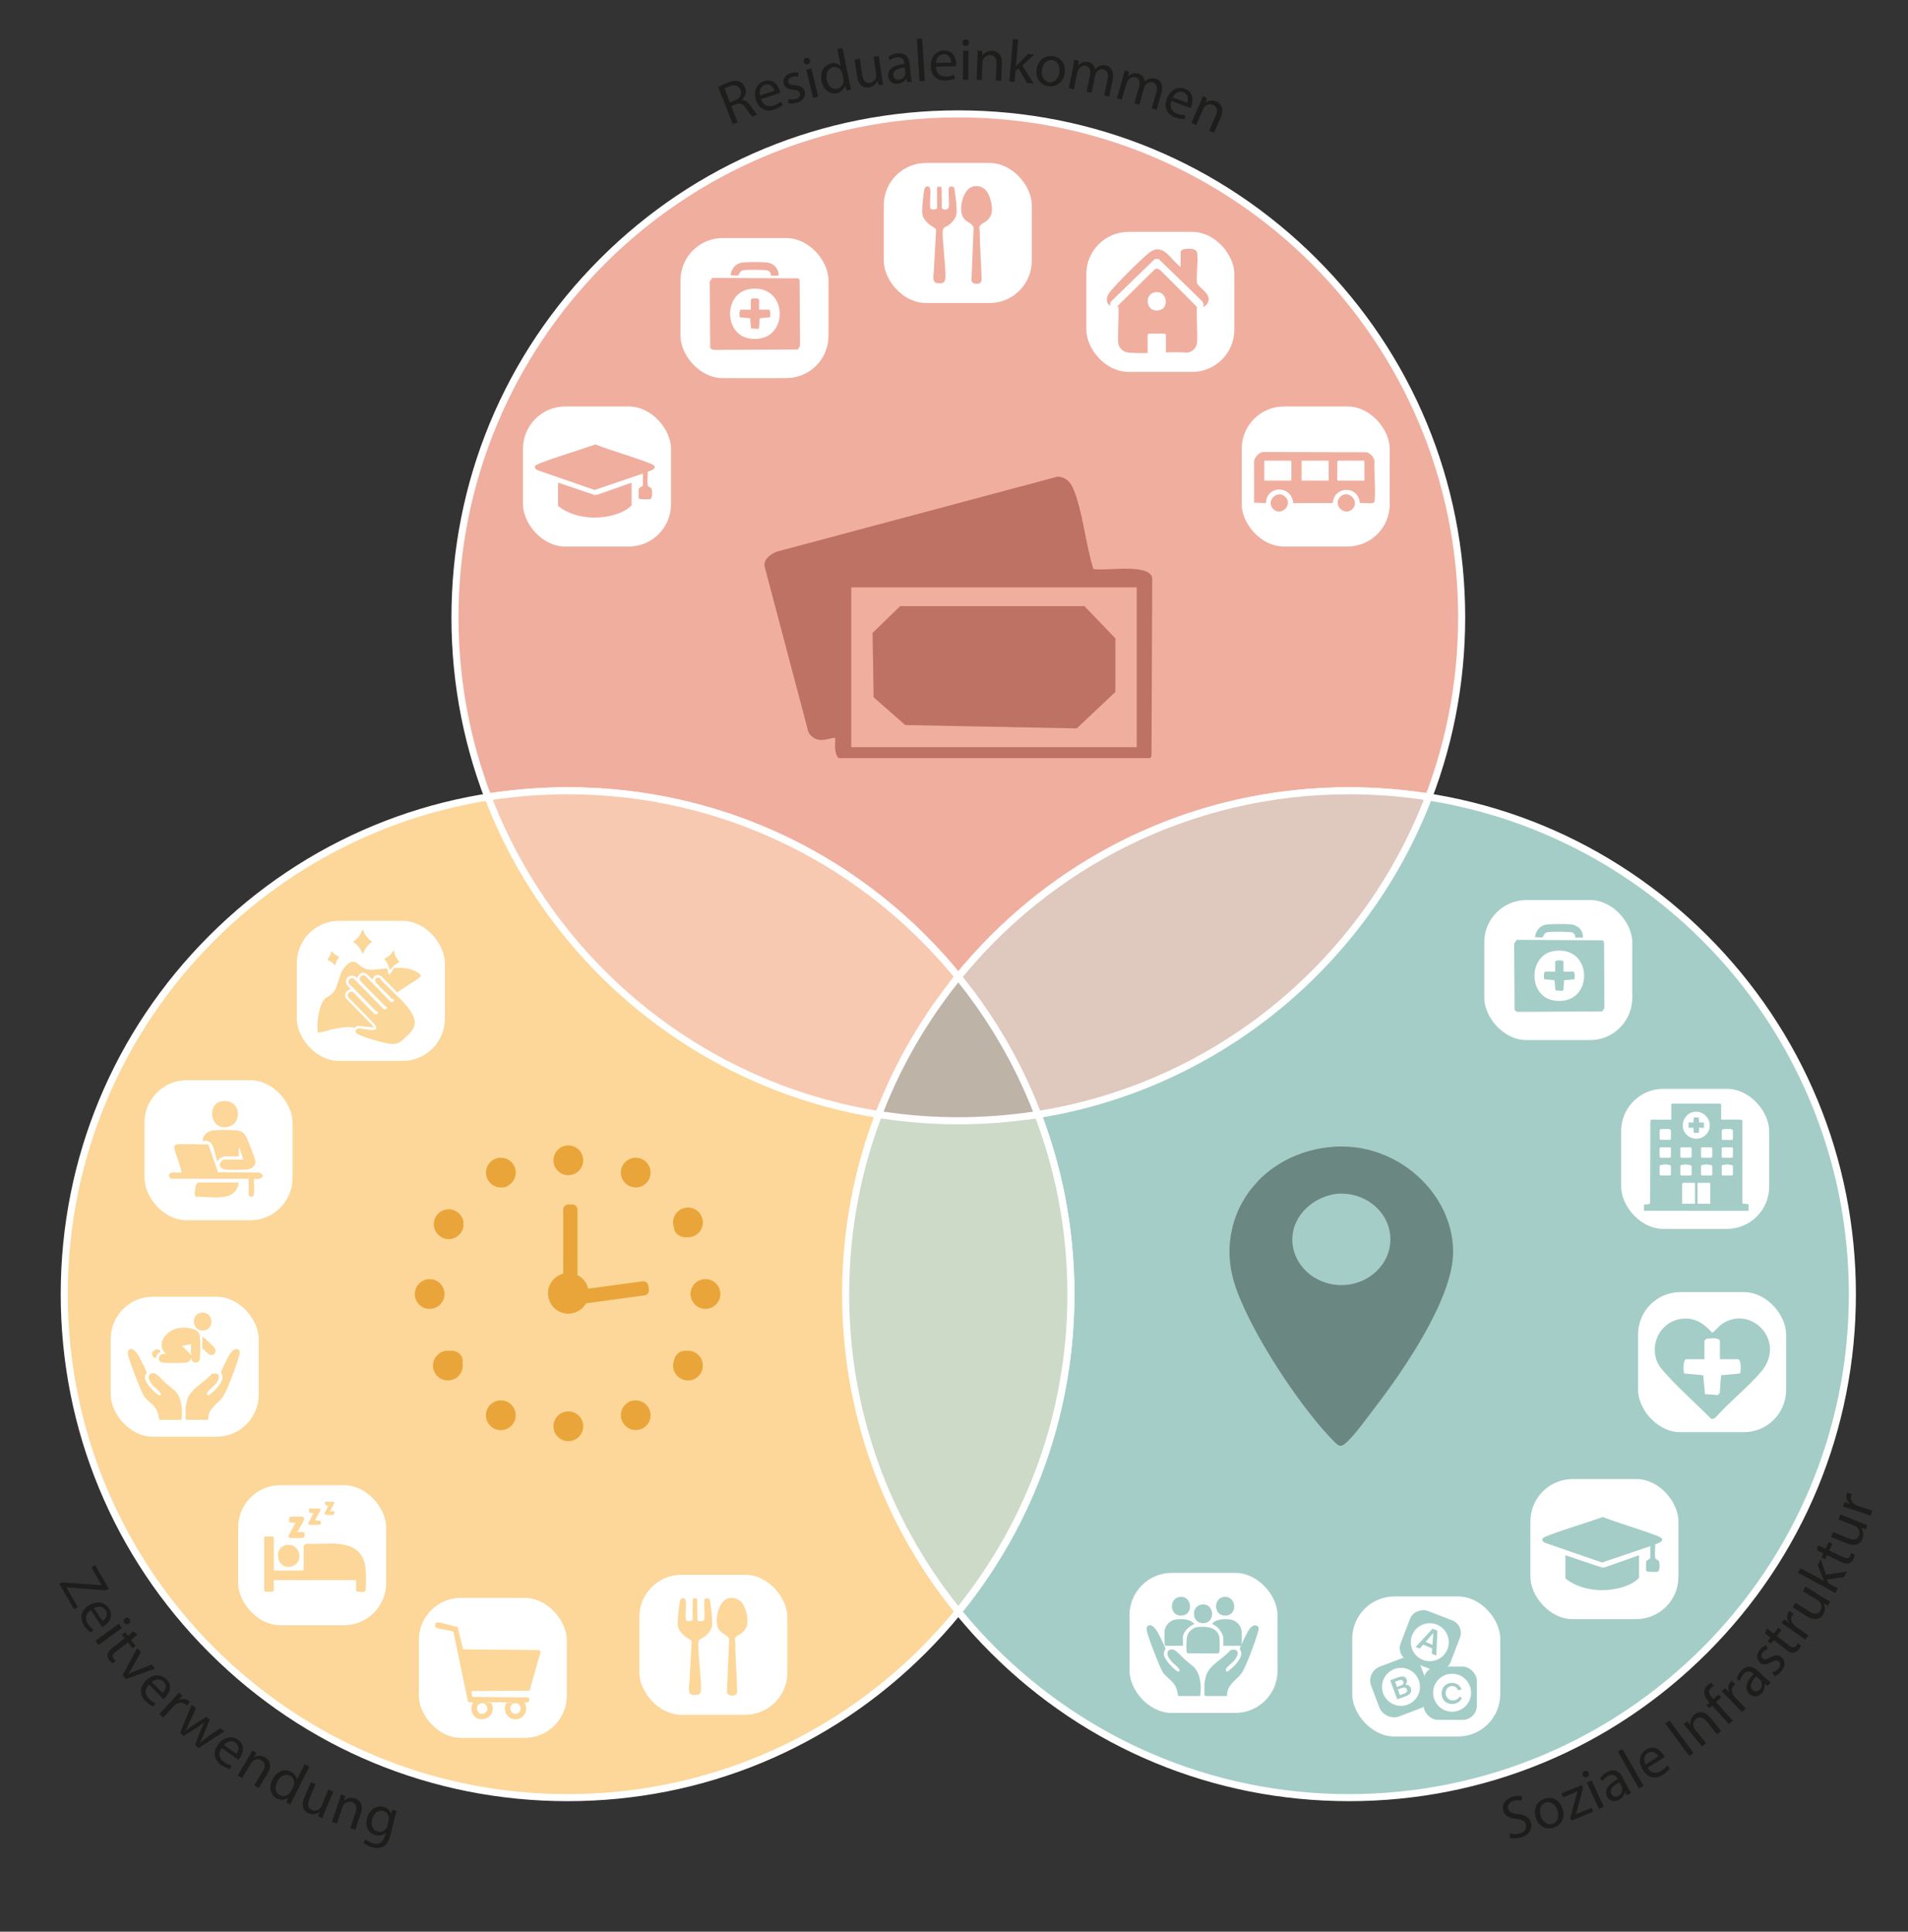 <?xml version="1.0" encoding="UTF-8"?>
<svg xmlns="http://www.w3.org/2000/svg" viewBox="0 0 542.05 548.69">
  <rect x="0" y="0" width="542.05" height="548.69" fill="#333333" stroke="none"/>
  <!-- <g id="vollfarbe">
    <g id="residual" data-name="residual">
      <g>
        <path d="M272.25,318.35c-78.85,0-143-64.15-143-143S193.4,32.35,272.25,32.35s143,64.15,143,143-64.15,143-143,143Z" fill="#f0ae9f"/>
        <path d="M272.25,33.35c78.42,0,142,63.58,142,142s-63.58,142-142,142-142-63.58-142-142S193.82,33.35,272.25,33.35M272.25,31.35c-38.46,0-74.63,14.98-101.82,42.18-27.2,27.2-42.18,63.36-42.18,101.82s14.98,74.63,42.18,101.82c27.2,27.2,63.36,42.18,101.82,42.18s74.63-14.98,101.82-42.18c27.2-27.2,42.18-63.36,42.18-101.82s-14.98-74.63-42.18-101.82c-27.2-27.2-63.36-42.18-101.82-42.18h0Z" fill="#fff"/>
      </g>
    </g>
    <g id="soz-infra" data-name="soz-infra">
      <g>
        <path d="M383.25,510.61c-78.85,0-143-64.15-143-143s64.15-143,143-143,143,64.15,143,143-64.15,143-143,143Z" fill="#a5cdc8"/>
        <path d="M383.25,225.61c78.42,0,142,63.58,142,142s-63.58,142-142,142-142-63.58-142-142,63.58-142,142-142M383.25,223.61c-38.46,0-74.63,14.98-101.82,42.18-27.2,27.2-42.18,63.36-42.18,101.82s14.98,74.63,42.18,101.82c27.2,27.2,63.36,42.18,101.82,42.18s74.63-14.98,101.82-42.18c27.2-27.2,42.18-63.36,42.18-101.82s-14.98-74.63-42.18-101.82c-27.2-27.2-63.36-42.18-101.82-42.18h0Z" fill="#fff"/>
      </g>
    </g>
    <g id="zeit" data-name="zeit">
      <g>
        <path d="M161.25,510.61c-78.85,0-143-64.15-143-143s64.15-143,143-143,143,64.15,143,143-64.15,143-143,143Z" fill="#fcd799"/>
        <path d="M161.25,225.61c78.42,0,142,63.58,142,142s-63.58,142-142,142S19.25,446.03,19.25,367.61s63.58-142,142-142M161.25,223.61c-38.46,0-74.63,14.98-101.82,42.18-27.2,27.2-42.18,63.36-42.18,101.82s14.98,74.63,42.18,101.82c27.2,27.2,63.36,42.18,101.82,42.18s74.63-14.98,101.82-42.18c27.2-27.2,42.18-63.36,42.18-101.82s-14.98-74.63-42.18-101.82c-27.2-27.2-63.36-42.18-101.82-42.18h0Z" fill="#fff"/>
      </g>
    </g>
    <g id="overlay" data-name="overlay">
      <g>
        <path d="M250.86,316.76c-50.32-7.55-93.16-41.73-111.78-89.2l-.46-1.17,1.24-.19c7.05-1.06,14.24-1.59,21.38-1.59,43.71,0,84.46,19.62,111.78,53.82l.5.62-.5.62c-8.85,11.08-15.94,23.34-21.09,36.45l-.29.74-.79-.12Z" fill="#f7c9b1"/>
        <path d="M161.25,225.61c44.93,0,84.98,20.87,111,53.45-8.8,11.02-16,23.37-21.24,36.71-50.79-7.62-92.78-42.13-111-88.58,6.93-1.04,14.02-1.58,21.24-1.58M161.25,223.61c-7.19,0-14.44.54-21.53,1.6l-2.48.37.92,2.34c18.76,47.81,61.89,82.22,112.57,89.82l1.58.24.58-1.48c5.11-13.02,12.15-25.2,20.94-36.2l1-1.25-1-1.25c-27.51-34.44-68.54-54.2-112.56-54.2h0Z" fill="#fff"/>
      </g>
      <g>
        <path d="M271.47,456.79c-20.42-25.57-31.22-56.4-31.22-89.18,0-18.01,3.31-35.58,9.83-52.21l.29-.74.79.12c6.95,1.04,14.05,1.57,21.09,1.57s14.14-.53,21.09-1.57l.79-.12.29.74c6.52,16.63,9.83,34.2,9.83,52.21,0,32.77-10.79,63.61-31.22,89.18l-.78.98-.78-.98Z" fill="#cddac8"/>
        <path d="M293.48,315.77c6.3,16.06,9.76,33.55,9.76,51.84,0,33.49-11.6,64.27-31,88.55-19.4-24.28-31-55.06-31-88.55,0-18.3,3.46-35.78,9.76-51.84,6.93,1.04,14.02,1.58,21.24,1.58s14.31-.54,21.24-1.58M294.76,313.55l-1.58.24c-6.9,1.03-13.95,1.56-20.94,1.56s-14.04-.52-20.94-1.56l-1.58-.24-.58,1.48c-6.57,16.75-9.9,34.43-9.9,52.57,0,16.61,2.81,32.9,8.34,48.4,5.35,14.98,13.12,28.91,23.09,41.4l1.56,1.96,1.56-1.96c9.98-12.49,17.75-26.42,23.09-41.4,5.54-15.51,8.34-31.79,8.34-48.4,0-18.14-3.33-35.83-9.9-52.57l-.58-1.48h0Z" fill="#fff"/>
      </g>
      <g>
        <path d="M292.55,316.13c-5.14-13.11-12.24-25.38-21.09-36.45l-.5-.62.5-.62c27.32-34.2,68.07-53.82,111.78-53.82,7.14,0,14.34.54,21.38,1.59l1.24.19-.46,1.17c-18.63,47.47-61.46,81.65-111.78,89.2l-.79.12-.29-.74Z" fill="#dfc8bd"/>
        <path d="M383.25,225.61c7.22,0,14.31.54,21.24,1.58-18.22,46.45-60.21,80.96-111,88.58-5.23-13.34-12.43-25.69-21.24-36.71,26.02-32.57,66.07-53.45,111-53.45M383.25,223.61c-44.02,0-85.05,19.75-112.56,54.2l-1,1.25,1,1.25c8.78,11,15.83,23.17,20.94,36.2l.58,1.48,1.58-.24c50.68-7.6,93.81-42.02,112.57-89.82l.92-2.34-2.48-.37c-7.1-1.06-14.34-1.6-21.53-1.6h0Z" fill="#fff"/>
      </g>
      <g>
        <path d="M272.25,318.35c-7.14,0-14.34-.54-21.38-1.59l-1.24-.19.46-1.17c5.22-13.3,12.41-25.74,21.39-36.97l.78-.98.78.98c8.97,11.23,16.17,23.67,21.39,36.97l.46,1.17-1.24.19c-7.05,1.06-14.25,1.59-21.38,1.59Z" fill="#beb3a7"/>
        <path d="M272.25,279.05c8.8,11.02,16,23.37,21.24,36.71-6.93,1.04-14.02,1.58-21.24,1.58s-14.31-.54-21.24-1.58c5.23-13.34,12.43-25.69,21.24-36.71M272.25,275.85l-1.56,1.96c-9.03,11.31-16.28,23.84-21.54,37.23l-.92,2.34,2.48.37c7.1,1.06,14.34,1.6,21.53,1.6s14.44-.54,21.53-1.6l2.48-.37-.92-2.34c-5.26-13.4-12.5-25.92-21.54-37.23l-1.56-1.96h0Z" fill="#fff"/>
      </g>
    </g>
  </g> -->
  <g id="vollfarbe-icons">
    <g id="residual" data-name="residual">
      <g>
        <path d="M272.25,318.35c-78.85,0-143-64.15-143-143S193.4,32.35,272.25,32.35s143,64.15,143,143-64.15,143-143,143Z" fill="#f0ae9f"/>
        <path d="M272.25,33.35c78.42,0,142,63.58,142,142s-63.58,142-142,142-142-63.58-142-142S193.82,33.35,272.25,33.35M272.25,31.35c-38.46,0-74.63,14.98-101.82,42.18-27.2,27.2-42.18,63.36-42.18,101.82s14.98,74.63,42.18,101.82c27.2,27.2,63.36,42.18,101.82,42.18s74.63-14.98,101.82-42.18c27.2-27.2,42.18-63.36,42.18-101.82s-14.98-74.63-42.18-101.82c-27.2-27.2-63.36-42.18-101.82-42.18h0Z" fill="#fff"/>
      </g>
      <g>
        <rect x="148.58" y="115.46" width="42.05" height="39.78" rx="12" ry="12" fill="#fff"/>
        <path d="M182.62,134.52l-13.69,4.65-16.31-5.64c-1.41-.97-.39-1.48.68-1.9,5.13-2,10.66-3.56,15.84-5.39,5.1,1.98,10.44,3.4,15.53,5.39,2.53.99,1.07,1.81-.69,2.38.16.85-.25,3.52.15,4.08.23.32.88.36,1.01.81.16.56.28,2.76-.46,2.89-.38.07-2.69.05-2.95-.08-.07-.03-.31-.27-.31-.3v-2.42c0-.4,1.21-.94,1.21-1.06v-3.41Z" fill="#f0ae9f"/>
        <path d="M179.44,137.09v6.44c-1.5,1.61-4.05,2.57-6.21,3.03-4.87,1.04-10.76.35-14.7-2.88v-6.59l10.38,3.5.84-.08,9.69-3.42Z" fill="#f0ae9f"/>
      </g>
      <g>
        <rect x="352.76" y="115.46" width="42.05" height="39.78" rx="12" ry="12" fill="#fff"/>
        <path d="M356.29,130.93c.16-1.1,1.41-2.4,2.53-2.54l29.52.07c1.12.44,2.01,1.41,2.16,2.63-.23,3.52.37,7.56.02,11.01-.04.41-.03.69-.52.79-1.04.2-2.59-.13-3.69,0-.33-5.02-7.27-4.97-7.69,0l-11.22.02c-.44-5.12-7.54-5.19-7.77,0l-3.34-.15v-11.82ZM366.87,136.51v-5.44l-.22-.22h-7.47v5.66h7.69ZM377.46,130.85h-7.69v5.66h7.69v-5.66ZM387.61,130.85h-7.47l-.22.22v5.44h7.69v-5.66Z" fill="#f0ae9f"/>
        <path d="M361.7,144.58c-2.2-2.31,1.17-5.63,3.42-3.49,2.43,2.32-1.29,5.73-3.42,3.49Z" fill="#f0ae9f"/>
        <path d="M384.23,144.58c-2.18,2.18-5.73-1.07-3.51-3.44,2.17-2.31,5.76,1.18,3.51,3.44Z" fill="#f0ae9f"/>
      </g>
      <g>
        <rect x="251.07" y="46.29" width="42.05" height="39.78" rx="12" ry="12" fill="#fff"/>
        <path d="M266.24,53.23l.22-.18c.31-.06.87-.1,1.03.24l.09,5.83c.14.48,1.79.71,1.94-.25.25-1.64-.19-3.79.04-5.49.15-.49,1.19-.48,1.43-.17.13.16.2.71.23.95.26,1.59.74,5.3.48,6.77-.17,1.01-1.02,2.05-1.78,2.69-1.47,1.23-2.18.57-2.11,2.89.12,3.79.67,7.66.79,11.45.06,1.99-.17,2.74-2.44,2.44-1.49-.2-.89-2.63-.85-3.63.17-3.81.44-7.61.63-11.42-.15-.66-1.34-1.11-1.88-1.54-.79-.64-1.85-1.83-2.01-2.86-.23-1.43.25-5.62.55-7.15.22-1.14,1.51-1.08,1.64-.18.26,1.69-.23,3.85.07,5.58.2.41,1.25.29,1.65.2.06-.04.26-.36.26-.39v-5.79Z" fill="#f0ae9f"/>
        <path d="M276.6,52.94c2.82-.48,4.26,1.58,4.86,4.02.57,2.32.67,4.37-1.35,5.94-.67.52-1.83.78-1.9,1.8-.02.31.13.59.13.9.01,4.61.43,9.21.53,13.83.12,1.51-2.69,1.58-2.89.25l.62-15.09c-.65-1.48-2.21-1.41-3.07-2.99-1.26-2.32.07-8.15,3.06-8.66Z" fill="#f0ae9f"/>
      </g>
      <g>
        <rect x="193.32" y="67.62" width="42.05" height="39.78" rx="12" ry="12" fill="#fff"/>
        <path d="M202.39,78.93l24.4.14.38.41.11,18.82-.61.97-23.75.12c-.52.05-.89-.19-1.17-.61l-.11-18.82.74-1.03ZM213.04,82.09c-7.5,1.09-7.5,13,0,14.08,11.31,1.64,11.3-15.72,0-14.08Z" fill="#f0ae9f"/>
        <path d="M221.17,78.3h-2.16c.09-.66-.38-1.31-.98-1.49-.7-.21-5.93-.21-6.8-.08-1.23.19-1.23,1.41-1.61,1.54l-2.05-.08c.13-1.6,1.19-3.12,2.8-3.51,1.37-.33,5.84-.28,7.36-.14,2,.18,3.57,1.7,3.44,3.75Z" fill="#f0ae9f"/>
        <path d="M215.65,87.95h2.86c.43.26.4,1.9.21,2.18l-2.88.27-.21,2.74-.3.3-1.96-.16-.27-2.88-2.88-.27c-.19-.28-.22-1.92.21-2.18h2.86v-2.86l.33-.26c.18-.06.37-.03.55-.04.49-.04,1.18-.1,1.49.31v2.86Z" fill="#f0ae9f"/>
      </g>
      <g>
        <rect x="308.62" y="65.86" width="42.05" height="39.78" rx="12" ry="12" fill="#fff"/>
        <path d="M335.41,75.85v-4.32c0-1.09,4.04-1.26,4.55-.11.72,1.62-.32,7.12.17,9.17.86,1.31,3.17,2.56,3.24,4.26s-1.72,2.99-3.28,2.21c-.31.42.2,8.82-.02,10.37-.2,1.42-1.43,2.68-2.89,2.72-5.34-.4-11.34.49-16.6,0-1.49-.14-2.67-1.21-2.89-2.72-.22-1.55.28-9.95-.02-10.37-2.76.84-4.22-1.68-2.46-3.98s9.09-9.62,11.33-11.33c3.96-3.02,6.04,2.1,8.88,4.09Z" fill="#f0ae9f"/>
        <path d="M328.09,73.55l-12.47,12.11c-.75,1.42.12,2.31,1.56,1.56l10.97-10.79c.63-.25,1.21.03,1.67.49l10.26,10.3c1.49.86,2.42-.36,1.44-1.68l-12.36-11.99h-1.08Z" fill="#fff"/>
        <path d="M328.09,83.01c-3.23.63-2.51,5.98,1.31,5.1,2.98-.69,2.06-5.75-1.31-5.1Z" fill="#fff"/>
        <polygon points="331.23 100.68 331.23 95.13 330.87 94.77 326.38 94.77 326.03 95.13 326.03 100.68 331.23 100.68" fill="#fff"/>
      </g>
      <g>
        <path d="M238.23,215.35h88.51c.14-.17.27-.34.39-.53l.21-50.78c-1.24-4.14-13.15-1.76-16.71-2.42-2.17-6.71-3.09-16.83-5.83-23.04-.84-1.9-2.13-3.02-4.25-3.22l-79.63,21.27c-1.81.6-3.77,1.93-3.77,4.02l12.5,47.25c2.25,4.24,7.03,1.13,7.64,1.76-.13,2.69-.1,4.54.94,5.7ZM241.84,166.83h81.09v45.41h-81.09v-45.41Z" fill="#be7263"/>
        <polygon points="257.55 172.17 255.74 172.17 247.89 179.78 248.19 198.06 257.17 205.95 305.89 206.9 316.88 196.53 316.88 181.33 308.08 172.17 257.55 172.17" fill="#be7263"/>
      </g>
    </g>
    <g id="soz-infra" data-name="soz-infra">
      <g>
        <path d="M383.25,510.61c-78.85,0-143-64.15-143-143s64.15-143,143-143,143,64.15,143,143-64.15,143-143,143Z" fill="#a5cdc8"/>
        <path d="M383.25,225.61c78.42,0,142,63.58,142,142s-63.58,142-142,142-142-63.58-142-142,63.58-142,142-142M383.25,223.61c-38.46,0-74.63,14.98-101.82,42.18-27.2,27.2-42.18,63.36-42.18,101.82s14.98,74.63,42.18,101.82c27.2,27.2,63.36,42.18,101.82,42.18s74.63-14.98,101.82-42.18c27.2-27.2,42.18-63.36,42.18-101.82s-14.98-74.63-42.18-101.82c-27.2-27.2-63.36-42.18-101.82-42.18h0Z" fill="#fff"/>
      </g>
      <path d="M352.62,369.67c5.67,13.29,18,31.29,26.03,39.42,1.51,1.53,2.1,2.28,3.91.6,2.54-2.35,6.12-7.37,8.34-10.26,8.07-10.51,21.86-30.7,21.92-43.69.06-11.17-7.06-21.42-17.19-26.58-4.46-2.27-9.49-3.56-14.76-3.51h-.3s-1.54.07-1.54.07c-.03,0-.06,0-.09,0-8.8.63-16.26,4.27-21.51,9.69h0s0,.02,0,.02c-3.48,3.61-5.98,8.01-7.23,12.85v.02s0,.01,0,.01c-1.12,4.33-1.25,9.01-.18,13.77.5,2.23,1.4,4.8,2.58,7.57h0s.02.03.02.03ZM380.42,339.03c.13,0,.52.01.65.01,7.69,0,13.93,5.82,13.93,12.99s-6.24,12.99-13.93,12.99-13.93-5.82-13.93-12.99c0-6.8,6.15-12.44,13.28-13.01Z" fill="#6b8782"/>
      <g>
        <rect x="465.37" y="367.02" width="42.05" height="39.78" rx="12" ry="12" fill="#fff"/>
        <path d="M488.7,376.47c-.39.3-1.99,2.12-2.28,2.07-2.32-2.57-4.91-4.36-8.57-3.96-5.48.6-8.89,6.07-7.4,11.32.57,2.02,1.95,3.4,3.33,4.9,3.88,4.22,8.27,8.14,12.33,12.17.54.21,1.02-.08,1.38-.47,3.92-4.38,8.88-8.3,12.7-12.7,7.8-8.96-3.25-19.83-11.51-13.33Z" fill="#a5cdc8"/>
        <path d="M488.59,386.08h5.31c.79.48.75,3.53.39,4.05l-5.35.5-.39,5.09-.55.55-3.63-.29-.5-5.35-5.35-.5c-.36-.51-.41-3.57.39-4.05h5.31v-5.31l.61-.49c.33-.1.68-.05,1.02-.08.91-.08,2.2-.18,2.76.57v5.31Z" fill="#fff"/>
      </g>
      <g>
        <rect x="434.78" y="420.12" width="42.05" height="39.78" rx="12" ry="12" fill="#fff"/>
        <path d="M468.83,439.18l-13.69,4.65-16.31-5.64c-1.41-.97-.39-1.48.68-1.9,5.13-2,10.66-3.56,15.84-5.39,5.1,1.98,10.44,3.4,15.53,5.39,2.53.99,1.07,1.81-.69,2.38.16.85-.25,3.52.15,4.08.23.32.88.36,1.01.81.16.56.28,2.76-.46,2.89-.38.07-2.69.05-2.95-.08-.07-.03-.31-.27-.31-.3v-2.42c0-.4,1.21-.94,1.21-1.06v-3.41Z" fill="#a5cdc8"/>
        <path d="M465.64,441.75v6.44c-1.5,1.61-4.05,2.57-6.21,3.03-4.87,1.04-10.76.35-14.7-2.88v-6.59l10.38,3.5.84-.08,9.69-3.42Z" fill="#a5cdc8"/>
      </g>
      <g>
        <rect x="421.67" y="255.65" width="42.05" height="39.78" rx="12" ry="12" fill="#fff"/>
        <path d="M430.91,266.95l24.4.14.38.41.11,18.82-.61.97-23.75.12c-.52.05-.89-.19-1.17-.61l-.11-18.82.74-1.03ZM441.56,270.12c-7.5,1.09-7.5,13,0,14.08,11.31,1.64,11.3-15.72,0-14.08Z" fill="#a5cdc8"/>
        <path d="M449.69,266.32h-2.16c.09-.66-.38-1.31-.98-1.49-.7-.21-5.93-.21-6.8-.08-1.23.19-1.23,1.41-1.61,1.54l-2.05-.08c.13-1.6,1.19-3.12,2.8-3.51,1.37-.33,5.84-.28,7.36-.14,2,.18,3.57,1.7,3.44,3.75Z" fill="#a5cdc8"/>
        <path d="M444.17,275.98h2.86c.43.26.4,1.9.21,2.18l-2.88.27-.21,2.74-.3.3-1.96-.16-.27-2.88-2.88-.27c-.19-.28-.22-1.92.21-2.18h2.86v-2.86l.33-.26c.18-.06.37-.03.55-.04.49-.04,1.18-.1,1.49.31v2.86Z" fill="#a5cdc8"/>
      </g>
      <g>
        <rect x="320.89" y="446.77" width="42.05" height="39.78" rx="12" ry="12" fill="#fff"/>
        <path d="M334.72,481.73c-.22-.97-.35-1.93-.82-2.82-.77-1.48-2.54-2.49-3.49-3.79-.81-1.12-4.42-10.54-4.62-11.96-.11-.77-.04-1.49.92-1.52.83-.03,1.73,1.24,2.11,1.87.33.53,2.19,4.28,2.26,4.67.06.31-.35.72-.42,1.12-.16,1.01.39,1.81.94,2.6.4.58,2.62,3.05,3.2,2.89,1.22-.35-1.42-2.24-1.69-2.54-.58-.62-1.49-1.75-1.45-2.62.06-1.24,1.4-1.39,2.29-.76.79.55,1.98,1.91,2.79,2.63,1.5,1.32,2.88,1.95,3.68,3.93.76,1.88.85,4.31.55,6.3h-6.26Z" fill="#a5cdc8"/>
        <path d="M348.6,481.73h-6.18l-.25-.25v-3.21c0-.39.36-1.93.5-2.38.98-3.07,4.89-4.74,6.88-7.16,2.48-.72,2.52,1.13,1.24,2.77-.49.63-2.22,1.96-2.45,2.46-.17.36-.12.86.34.85.17,0,1.78-1.43,2.03-1.7.81-.86,2.04-2.41,1.95-3.64-.04-.5-.5-.98-.44-1.28.08-.4,2.09-4.49,2.43-5.01.47-.74,1.38-1.85,2.35-1.45s.49,1.34.3,2.07c-.55,2.16-3.43,10.02-4.66,11.59-1.61,2.06-4.11,3.16-4.06,6.35Z" fill="#a5cdc8"/>
        <path d="M340.16,462.18c2.44-.34,5.89-.03,6.29,3.08.06.47.07,3.81-.05,4.07-.08.18-.33.34-.52.33l-8.45-.06c-.21-.14-.29-.28-.33-.54-.11-.86-.07-3.72.2-4.49.42-1.21,1.61-2.23,2.86-2.4Z" fill="#a5cdc8"/>
        <path d="M347.52,467.48v-2.23c0-1.05-1.12-2.63-1.92-3.25l-1.26-.77c1.13-1.39,3.3-1.4,4.94-1.25,1.8.16,3.3,1.55,3.46,3.42.04.49.05,3.62-.06,3.87-.02.05-.19.22-.21.22h-4.94Z" fill="#a5cdc8"/>
        <path d="M331.11,467.48s-.19-.17-.21-.22c-.11-.25-.1-3.38-.06-3.87.16-1.87,1.66-3.26,3.46-3.42,1.64-.15,3.81-.14,4.94,1.25.04.23-.05.13-.15.17-1.29.58-3.04,2.17-3.04,3.74v2.34h-4.94Z" fill="#a5cdc8"/>
        <path d="M341.33,455.76c3.66-.53,4.09,4.92.81,5.29-3.57.4-3.96-4.83-.81-5.29Z" fill="#a5cdc8"/>
        <path d="M335.28,453.58c3.36-.28,3.84,4.87.7,5.29-3.8.51-4.06-5.01-.7-5.29Z" fill="#a5cdc8"/>
        <path d="M347.82,453.58c3.36-.28,3.84,4.87.7,5.29-3.8.51-4.06-5.01-.7-5.29Z" fill="#a5cdc8"/>
      </g>
      <g>
        <rect x="460.56" y="309.28" width="42.05" height="39.78" rx="12" ry="12" fill="#fff"/>
        <path d="M488.99,318.02h5.66s.34.32.34.34v23.53l1.77.14v1.91l-29.72-.02.04-1.76,1.49-.15.22-.32.07-23.39c.03-.06.25-.27.27-.27h5.66v-4.3s.21-.24.27-.27h13.64c.06.03.27.25.27.27v4.3ZM481.18,315.87c-1.92.3-3.31,2.35-3.07,4.23.4,3.08,4.18,4.38,6.42,2.26,2.71-2.56.41-7.08-3.35-6.49ZM471.53,320.88v2.66l.2.2h2.73l.2-.2v-2.46s-.32-.34-.34-.34h-2.46s-.21.18-.34.14ZM489.13,321.09v2.46l.2.2h2.73l.2-.2v-2.46c0-.46-2.01-.39-2.4-.35-.25.02-.66.06-.74.35ZM474.05,325.93c-.77-.04-1.55.03-2.32,0l-.2.2v2.46l.2.2h2.73l.2-.2v-2.46c0-.3-.52-.2-.61-.2ZM477.4,326.13v2.46l.2.2h2.73l.2-.2v-2.46l-.2-.2h-2.32c-.15,0-.51-.12-.61.2ZM491.65,325.93c-.77-.04-1.55.03-2.32,0l-.2.2v2.46l.2.2h2.73l.2-.2v-2.46c0-.3-.52-.2-.61-.2ZM483.47,325.93l-.2.2v2.46l.2.2h2.73l.2-.2v-2.46l-.2-.2h-2.73ZM471.53,331.18v2.46l.2.2h2.73l.2-.2v-2.46c-.37-.54-2.99-.47-3.14,0ZM477.4,331.18v2.46l.2.2h2.73l.2-.2v-2.46c-.44-.47-2.98-.52-3.14,0ZM483.26,331.18v2.46l.2.2h2.73l.2-.2v-2.46c-.37-.54-2.99-.47-3.14,0ZM489.13,331.18v2.46l.2.2h2.73l.2-.2v-2.46c-.37-.54-2.99-.47-3.14,0ZM481.49,336.02h-3.34l-.2.2v5.66h3.55v-5.87ZM485.85,341.89v-5.66l-.2-.2h-3.34v5.87h3.55Z" fill="#a5cdc8"/>
        <path d="M481.18,315.87c3.76-.59,6.07,3.93,3.35,6.49-2.25,2.12-6.02.82-6.42-2.26-.24-1.88,1.15-3.93,3.07-4.23ZM482.72,318.84l-.13-1.44h-1.38l-.13,1.44h-1.37s0,1.5,0,1.5h1.37s.13,1.44.13,1.44h1.38l.13-1.44h1.37s0-1.5,0-1.5h-1.37Z" fill="#fff"/>
        <polygon points="481.49 336.02 481.49 341.89 477.94 341.89 477.94 336.23 478.15 336.02 481.49 336.02" fill="#fff"/>
        <polygon points="485.85 341.89 482.31 341.89 482.31 336.02 485.65 336.02 485.85 336.23 485.85 341.89" fill="#fff"/>
        <path d="M471.53,320.88c.13.04.3-.14.34-.14h2.46s.34.32.34.34v2.46l-.2.2h-2.73l-.2-.2v-2.66Z" fill="#fff"/>
        <path d="M489.13,321.09c.08-.28.5-.32.74-.35.38-.04,2.4-.11,2.4.35v2.46l-.2.2h-2.73l-.2-.2v-2.46Z" fill="#fff"/>
        <path d="M471.53,331.18c.14-.47,2.77-.54,3.14,0v2.46l-.2.2h-2.73l-.2-.2v-2.46Z" fill="#fff"/>
        <path d="M483.26,331.18c.14-.47,2.77-.54,3.14,0v2.46l-.2.2h-2.73l-.2-.2v-2.46Z" fill="#fff"/>
        <path d="M489.13,331.18c.14-.47,2.77-.54,3.14,0v2.46l-.2.2h-2.73l-.2-.2v-2.46Z" fill="#fff"/>
        <path d="M477.4,331.18c.16-.52,2.69-.47,3.14,0v2.46l-.2.2h-2.73l-.2-.2v-2.46Z" fill="#fff"/>
        <path d="M474.05,325.93c.09,0,.61-.09.61.2v2.46l-.2.2h-2.73l-.2-.2v-2.46l.2-.2c.77.03,1.55-.04,2.32,0Z" fill="#fff"/>
        <path d="M477.4,326.13c.1-.32.46-.2.61-.2h2.32l.2.2v2.46l-.2.2h-2.73l-.2-.2v-2.46Z" fill="#fff"/>
        <path d="M491.65,325.93c.09,0,.61-.09.61.2v2.46l-.2.2h-2.73l-.2-.2v-2.46l.2-.2c.77.03,1.55-.04,2.32,0Z" fill="#fff"/>
        <polygon points="483.47 325.93 486.19 325.93 486.4 326.13 486.4 328.59 486.19 328.79 483.47 328.79 483.26 328.59 483.26 326.13 483.47 325.93" fill="#fff"/>
        <polygon points="482.72 318.84 484.08 318.83 484.08 320.34 482.72 320.33 482.59 321.78 481.21 321.78 481.08 320.33 479.71 320.34 479.71 318.83 481.08 318.84 481.21 317.39 482.59 317.39 482.72 318.84" fill="#a5cdc8"/>
      </g>
      <g>
        <rect x="384.16" y="453.46" width="42.05" height="39.78" rx="12" ry="12" fill="#fff"/>
        <rect x="398.75" y="458.36" width="15.16" height="15.16" rx="3.82" ry="3.82" transform="translate(-174.42 677.93) rotate(-68.96)" fill="#a5cdc8"/>
        <rect x="390.24" y="471.71" width="15.16" height="15.16" rx="4.23" ry="4.23" transform="translate(-143.85 171.76) rotate(-20.72)" fill="#a5cdc8"/>
        <rect x="404.42" y="473.37" width="15.16" height="15.16" rx="4.09" ry="4.09" fill="#a5cdc8"/>
        <circle cx="406.19" cy="466.46" r="5.39" fill="#fff"/>
        <path d="M406.99,462.62l1.37.57-.32,7.06-1.27-.53.1-1.5-2.57-1.07-.99,1.13-1.13-.47,4.8-5.19ZM406.95,467.19l.23-3.33-2.19,2.51,1.96.82Z" fill="#a5cdc8"/>
        <g>
          <circle cx="398.01" cy="479.14" r="5.39" fill="#fff"/>
          <path d="M394.95,477.27l2.3-.85c1.1-.4,2.02-.31,2.38.66.22.59,0,1.08-.41,1.47.76-.05,1.32.26,1.59,1.01.36.98-.24,1.8-1.44,2.24l-2.42.89-2-5.43ZM398.08,478.73c.53-.2.74-.65.6-1.05-.17-.45-.57-.65-1.18-.42l-1.17.43.55,1.48,1.21-.45ZM399.03,481.01c.63-.23.84-.69.67-1.14-.18-.48-.66-.7-1.3-.46l-1.28.47.59,1.61,1.31-.48Z" fill="#a5cdc8"/>
        </g>
        <g>
          <circle cx="412.53" cy="480.81" r="5.39" fill="#fff"/>
          <path d="M409.56,481.01c0-1.76,1.21-2.99,2.93-2.99,1.33,0,2.32.7,2.74,1.82l-1,.29c-.28-.75-.88-1.22-1.69-1.22-1.04,0-1.82.82-1.82,1.98s.76,2.1,2.02,2.1c.9,0,1.57-.47,1.98-1.07l.59.42c-.49,1.01-1.53,1.67-2.81,1.67-1.74,0-2.95-1.23-2.95-2.99Z" fill="#a5cdc8"/>
        </g>
      </g>
    </g>
    <g id="zeit" data-name="zeit">
      <g>
        <path d="M161.25,510.61c-78.85,0-143-64.15-143-143s64.15-143,143-143,143,64.15,143,143-64.15,143-143,143Z" fill="#fcd799"/>
        <path d="M161.25,225.61c78.42,0,142,63.58,142,142s-63.58,142-142,142S19.25,446.03,19.25,367.61s63.58-142,142-142M161.25,223.61c-38.46,0-74.63,14.98-101.82,42.18-27.2,27.2-42.18,63.36-42.18,101.82s14.98,74.63,42.18,101.82c27.2,27.2,63.36,42.18,101.82,42.18s74.63-14.98,101.82-42.18c27.2-27.2,42.18-63.36,42.18-101.82s-14.98-74.63-42.18-101.82c-27.2-27.2-63.36-42.18-101.82-42.18h0Z" fill="#fff"/>
      </g>
      <g>
        <path d="M183.11,367.94c.79-.11,1.35-.84,1.24-1.63l-.15-1.13c-.11-.79-.84-1.35-1.63-1.24l-15.47,2.1c-.39-1.69-1.52-3.09-3.04-3.85v-18.63c0-.8-.65-1.45-1.45-1.45h-1.15c-.8,0-1.45.65-1.45,1.45v18.21c-2.49.65-4.33,2.9-4.33,5.59,0,3.19,2.59,5.78,5.78,5.78,2.16,0,4.04-1.19,5.04-2.94l16.61-2.25Z" fill="#eaa53a"/>
        <circle cx="161.46" cy="405.12" r="4.23" transform="translate(-239.17 232.83) rotate(-45)" fill="#eaa53a"/>
        <circle cx="200.42" cy="367.55" r="4.23" transform="translate(-201.2 249.37) rotate(-45)" fill="#eaa53a"/>
        <path d="M195.45,392.11c2.33,0,4.23-1.89,4.23-4.23s-1.89-4.23-4.23-4.23c-.1,0-.19.02-.29.03-1.7-.26-3.34.94-3.62,2.59-.2.5-.32,1.04-.32,1.61,0,2.33,1.89,4.23,4.23,4.23Z" fill="#eaa53a"/>
        <path d="M180.6,406.21c2.33,0,4.23-1.89,4.23-4.23,0-2.2-1.68-3.98-3.83-4.19-.1-.01-.19-.03-.29-.03-.04,0-.07-.01-.11-.01-.08,0-.15.02-.23.02-.17,0-.35.02-.54.05-.07.01-.13.03-.19.04-.16.03-.32.06-.49.11-.26.08-.47.21-.67.36-1.25.73-2.1,2.08-2.1,3.64,0,2.33,1.89,4.23,4.23,4.23Z" fill="#eaa53a"/>
        <path d="M195.26,351.43c.06,0,.13.02.19.02,2.33,0,4.23-1.89,4.23-4.23s-1.89-4.23-4.23-4.23-4.23,1.89-4.23,4.23c0,.45.09.88.22,1.29.03,1.94,2.06,3.18,3.81,2.92Z" fill="#eaa53a"/>
        <circle cx="161.46" cy="329.57" r="4.23" transform="translate(-185.75 210.7) rotate(-45)" fill="#eaa53a"/>
        <path d="M122.07,371.78c1.94,0,3.56-1.32,4.06-3.1,0-.02.02-.05.02-.07.03-.11.06-.22.08-.33.04-.21.06-.42.06-.64,0-.03,0-.05,0-.08,0,0,0-.02,0-.03,0-.04-.01-.09-.01-.13-.08-2.26-1.93-4.07-4.21-4.07s-4.23,1.89-4.23,4.23,1.89,4.23,4.23,4.23Z" fill="#eaa53a"/>
        <circle cx="127.47" cy="347.72" r="4.23" transform="translate(-208.54 191.98) rotate(-45)" fill="#eaa53a"/>
        <path d="M180.6,328.84c-2.33,0-4.23,1.89-4.23,4.23,0,1.84,1.18,3.39,2.82,3.97.03.01.06.02.09.03.42.14.85.23,1.31.23,2.33,0,4.23-1.89,4.23-4.23s-1.89-4.23-4.23-4.23Z" fill="#eaa53a"/>
        <path d="M127.72,383.7c-.16-.02-.31-.05-.48-.05-2.33,0-4.23,1.89-4.23,4.23s1.89,4.23,4.23,4.23,4.23-1.89,4.23-4.23c0-.22-.03-.43-.06-.64.45-2.24-1.65-3.88-3.68-3.54Z" fill="#eaa53a"/>
        <path d="M142.3,328.84c-2.33,0-4.23,1.89-4.23,4.23s1.89,4.23,4.23,4.23c.03,0,.07,0,.1,0,.82.04,1.46-.16,1.93-.53,1.31-.72,2.2-2.09,2.2-3.69,0-2.33-1.89-4.23-4.23-4.23Z" fill="#eaa53a"/>
        <circle cx="142.3" cy="401.98" r="4.23" transform="translate(-88.55 43.45) rotate(-13.28)" fill="#eaa53a"/>
      </g>
      <g>
        <rect x="181.63" y="447.3" width="42.05" height="39.78" rx="12" ry="12" fill="#fff"/>
        <path d="M196.8,454.24l.22-.18c.31-.06.87-.1,1.03.24l.09,5.83c.14.48,1.79.71,1.94-.25.25-1.64-.19-3.79.04-5.49.15-.49,1.19-.48,1.43-.17.13.16.2.71.23.95.26,1.59.74,5.3.48,6.77-.17,1.01-1.02,2.05-1.78,2.69-1.47,1.23-2.18.57-2.11,2.89.12,3.79.67,7.66.79,11.45.06,1.99-.17,2.74-2.44,2.44-1.49-.2-.89-2.63-.85-3.63.17-3.81.44-7.61.63-11.42-.15-.66-1.34-1.11-1.88-1.54-.79-.64-1.85-1.83-2.01-2.86-.23-1.43.25-5.62.55-7.15.22-1.14,1.51-1.08,1.64-.18.26,1.69-.23,3.85.07,5.58.2.41,1.25.29,1.65.2.06-.04.26-.36.26-.39v-5.79Z" fill="#fcd799"/>
        <path d="M207.15,453.95c2.82-.48,4.26,1.58,4.86,4.02.57,2.32.67,4.37-1.35,5.94-.67.52-1.83.78-1.9,1.8-.02.31.13.59.13.9.01,4.61.43,9.21.53,13.83.12,1.51-2.69,1.58-2.89.25l.62-15.09c-.65-1.48-2.21-1.41-3.07-2.99-1.26-2.32.07-8.15,3.06-8.66Z" fill="#fcd799"/>
      </g>
      <g>
        <rect x="31.45" y="368.32" width="42.05" height="39.78" rx="12" ry="12" fill="#fff"/>
        <path d="M45.28,403.28c-.22-.97-.35-1.93-.82-2.82-.77-1.48-2.54-2.49-3.49-3.79-.81-1.12-4.42-10.54-4.62-11.96-.11-.77-.04-1.49.92-1.52.83-.03,1.73,1.24,2.11,1.87.33.53,2.19,4.28,2.26,4.67.06.31-.35.72-.42,1.12-.16,1.01.39,1.81.94,2.6.4.58,2.62,3.05,3.2,2.89,1.22-.35-1.42-2.24-1.69-2.54-.58-.62-1.49-1.75-1.45-2.62.06-1.24,1.4-1.39,2.29-.76.79.55,1.98,1.91,2.79,2.63,1.5,1.32,2.88,1.95,3.68,3.93.76,1.88.85,4.31.55,6.3h-6.26Z" fill="#fcd799"/>
        <path d="M59.16,403.28h-6.18l-.25-.25v-3.22c0-.39.36-1.93.5-2.38.98-3.07,4.89-4.74,6.88-7.16,2.48-.72,2.52,1.13,1.24,2.77-.49.63-2.22,1.96-2.45,2.46-.17.36-.12.86.34.85.17,0,1.78-1.43,2.03-1.7.81-.86,2.04-2.41,1.95-3.64-.04-.5-.5-.98-.44-1.28.08-.4,2.09-4.49,2.43-5.01.47-.74,1.38-1.85,2.35-1.45s.49,1.34.3,2.07c-.55,2.16-3.43,10.02-4.66,11.59-1.61,2.06-4.11,3.16-4.06,6.35Z" fill="#fcd799"/>
        <path d="M54.42,385.86c-.34.23-.44.66-.85.92-.21.13-.34.21-.59.25-1.13.18-5.61.17-6.77.02-1.9-.25-1.19-3.06.94-2.38-2.95-2.9-.12-6.56,3.21-7.36,1.88-.45,6.14-.3,6.44,2.2.12,1.03.16,5.67-.04,6.57-.3,1.34-2.4,1.3-2.33-.22ZM54.25,384.42c-.07-.86.05-1.76,0-2.62l-2.54.51,2.62,2.54c.28-.13-.08-.38-.09-.42Z" fill="#fcd799"/>
        <path d="M57.08,372.87c3.42-.54,4.06,4.38,1.1,5-3.55.74-4.25-4.5-1.1-5Z" fill="#fcd799"/>
        <path d="M57.46,379.76c.3-.07.34.12.51.25.49.37,2.43,2.18,2.8,2.62.91,1.1.41,2.53-1.15,2.17-.34-.08-2.15-1.77-2.15-1.91v-3.13Z" fill="#fcd799"/>
        <path d="M45.42,384.13s-.51.24-.72.54c-.23.33-.35.79-.43,1.18-.79-.32-1.24-.84-.98-1.74.3-1.02,2.78-1.11,2.13.02Z" fill="#fcd799"/>
      </g>
      <g>
        <rect x="41.05" y="306.83" width="42.05" height="39.78" rx="12" ry="12" fill="#fff"/>
        <path d="M48.56,334.81c-.18-.05-.54-.53-.55-.77-.15-1.51,2.59-.83,3.49-.97.34-.35-1.79-5.77-1.92-6.7-.06-.44-.13-.85.26-1.16.78-.61,7.87.06,9.34-.2l2.76,7.96,11.66.09c2.28.85.29,2.22-1.43,1.75-.2.2.31,4.04-.2,4.86-.34.56-1.33.06-1.33-.18v-4.68h-22.1Z" fill="#fcd799"/>
        <path d="M69.13,329.36l-1.09-3.26c-.38-.05-.2.49-.21.76-.02.54.01,1.09,0,1.64h-4.25c-.07,0-1.07.45-1.2.54-.36.27-.3.72-.65.76-1.01-2.19-.66-6.44-4.14-5.66-.03-1.56,1.24-2.82,2.74-3.03s5.7-.2,7.15,0c1.02.14,1.82.69,2.35,1.57.44.73,2.75,6.6,2.76,7.23,0,1.11-.88,1.97-1.92,2.19-1.24.26-5.34.25-6.66.1-1.15-.13-2.08-1.1-1.3-2.18.12-.17.74-.66.86-.66h5.55Z" fill="#fcd799"/>
        <path d="M67.82,335.9c-.92,5.93-7.97,3.82-12.21,4.04l-.17-.26c-.24-.73,0-3.78.95-3.78h11.43Z" fill="#fcd799"/>
        <path d="M62.76,312.87c5.9-1.21,6.43,6.9,1.41,7.31-4.6.37-5.27-6.52-1.41-7.31Z" fill="#fcd799"/>
      </g>
      <g>
        <rect x="67.66" y="421.86" width="42.05" height="39.78" rx="12" ry="12" fill="#fff"/>
        <path d="M77.77,446.1h8.49v-6.88c0-.24.65-.79.96-.71,5.82.27,14.91-1.88,16.49,6.01.28,1.38.35,5.64.17,7.05-.04.33-.11.5-.46.57s-2.25.1-2.25-.32v-3.02h-23.4v3.02c0,.5-2.29.35-2.7.19v-15.37c0-.29.38-.19.45-.19h2.06l.19.19v9.45Z" fill="#fcd799"/>
        <path d="M81.86,438.8c3.4-.18,4.46,4.78,1.35,5.99-4.61,1.79-6.11-5.73-1.35-5.99Z" fill="#fcd799"/>
        <path d="M84.45,435.17c.47.08,1.53-.16,1.88.12.29.23.3,1.31-.08,1.49-.23.11-3.37.12-3.8.07-.54-.07-.5-.31-.41-.81l1.9-3.5-1.65-.08c-.17-.37-.31-1.38.11-1.59.22-.11,3.01-.12,3.41-.07.58.08.65.38.51.91-.27,1.01-1.45,2.44-1.87,3.47Z" fill="#fcd799"/>
        <path d="M90.82,428.49c.27.08.19.45.13.65-.1.34-1.52,2.55-1.36,2.7l1.36.12c.22.17.27.84.12,1.05-.12.17-2.98.2-3.29.05-.12-.06-.25-.21-.24-.36l1.52-2.92-1.23-.12-.06-1.17h3.02Z" fill="#fcd799"/>
        <path d="M94.81,426.56c.17.05.2.25.17.42-.05.33-1.3,2.13-1.14,2.28h1.16s-.06.91-.06.91c-.1.15-2.82.38-2.75-.31l1.14-2.27c-.95.45-1.32-1.03-.84-1.03h2.31Z" fill="#fcd799"/>
      </g>
      <g>
        <rect x="118.98" y="453.86" width="42.05" height="39.78" rx="12" ry="12" fill="#fff"/>
        <path d="M153.46,469.53c.08-.33.08-.66-.23-.85l-21.69-.19-1.51-6.34c-1.1-.16-5.17-1.53-5.99-1.28-.46.14-.66,1.06-.25,1.39.56.46,4.82.93,5.02,1.22l4.12,19.78c.33.45.97.2,1.46.26-.59,1.23-.75,2.38.07,3.56,1.82,2.61,5.97.97,5.5-2.31-.07-.45-.26-.73-.41-1.1l-2.76.14c1.5-.21,2.4,1.99.88,2.8-2.13,1.14-3.15-2.49-.88-2.8l2.7-.28h4.33l2.59.26c1.32-.06,2.15,1.8.84,2.72-1.97,1.39-3.39-2.26-1.04-2.7.04,0,.08,0,.13-.01l-2.53-.12c-.07.41-.31.73-.36,1.19-.3,2.72,2.54,4.53,4.8,2.89,1.45-1.04,1.52-2.71.8-4.23,1.1.22,1.73-.45,1.07-1.39l-15.65-.13c-.17,0-.23-.06-.29-.22-.07-.18-.17-.68-.18-1.07h0l-.08-.38,16.53-.12,3.02-10.66Z" fill="#fcd799"/>
      </g>
      <g>
        <rect x="84.33" y="261.57" width="42.05" height="39.78" rx="12" ry="12" fill="#fff"/>
        <path d="M103.13,276.87c.3-.03.64.11.87.31l6.98,7.19c.28.28,1.02-.04.76-.38-.11-.14-.49-.03-.62-.22-1.19-1.48-2.75-2.66-3.98-4.09-.12-.14-.59-.67-.63-.78-.42-1.03.74-1.83,1.56-1.09,2.54,3.3,9.84,8.33,9.92,12.71.03,1.82-1.95,3.6-3.24,4.74-1.12.99-1.82,1.48-3.39,1.41-2.14-.1-7.93-1.8-9.84-2.83-1.14-.62-.62-1.91.55-1.87s2.68.5,3.85.48c.96-.02,1-.68.47-1.32l-7.5-7.7c-.8-1.13.51-2.43,1.63-1.63l5.78,5.95c.8.55,1.52-.21.32-.51l-7.6-7.79c-.66-1.02.56-2.2,1.59-1.59l8.31,8.49c.33.48,1.36-.11.65-.37-.58-.21-.31-.15-.69-.53-2.21-2.2-4.37-4.45-6.56-6.68-.65-.68-.03-1.8.81-1.89Z" fill="#fbd799" stroke="#fff" stroke-miterlimit="10" stroke-width=".29"/>
        <path d="M110.09,275.17c.13.31.14,1.49.44,1.58.16.05.22-.04.32-.13.31-.29.78-1.44,1.12-1.6,1.8-.32,3.94-.04,5.63.66.49.21,2.15,1.01,1.96,1.67-2.08,1.7-4.55,2.91-6.7,4.55l-4.41-4.49c-.97-.94-2.33-.38-2.63.85-.76-.61-1.62-2.07-2.71-1.97-.69.07-1.6.86-1.56,1.59-.81-.98-2.4-1.12-3.05.09-.74,1.36.38,2.1,1.18,3.01-1.24.1-2.01,1.44-1.39,2.57l7.54,7.75.33.56-4.26-.47c-.42-.11-1.01.49-1.22.52-.23.03-.66-.14-.94-.15-1.89-.06-3.48.21-5.31.61-.58.13-3.85,1.11-4.12.88-.06-.23-.1-.45-.11-.69-.14-2.46.35-7.09,2.16-8.92.49-.49,1.12-.67,1.64-1.08,2.5-1.95,1.85-6.29,4.74-8.68,2.16-1.79,2.88.23,4.63,1.1s3.98.26,5.84.17c.29-.01.59,0,.88,0Z" fill="#fbd799"/>
        <path d="M103.15,264.09c.4,1.47,1.39,2.49,2.53,3.42-1.19.88-2.08,2.02-2.58,3.43-.26,0-.38-.7-.5-.91-.41-.76-.88-1.37-1.52-1.96-.19-.17-.74-.4-.66-.65.93-.57,1.58-1.37,2.1-2.32.09-.15.4-1.18.62-1.02Z" fill="#fbd799"/>
        <path d="M111.97,270.09c.04,1.24.75,2.22,1.5,3.14l-1.6,1.03-1.08,1.27c-.1-.05-.36-1.11-.45-1.34-.29-.72-.72-1.21-1.19-1.81.76-.42,1.38-.75,1.96-1.41.15-.17.64-1.1.85-.89Z" fill="#fbd799"/>
        <path d="M96.39,271.69l-.86,1.44-.27,1c-.14.1-.65-.54-.8-.65-.42-.33-.92-.65-1.45-.75.13-.49.55-.82.77-1.34.08-.19.33-1.19.41-1.19.61.65,1.3,1.3,2.2,1.5Z" fill="#fbd799"/>
      </g>
    </g>
    <g id="overlay-2" data-name="overlay">
      <g>
        <path d="M250.86,316.76c-50.32-7.55-93.16-41.73-111.78-89.2l-.46-1.17,1.24-.19c7.05-1.06,14.24-1.59,21.38-1.59,43.71,0,84.46,19.62,111.78,53.82l.5.62-.5.62c-8.85,11.08-15.94,23.34-21.09,36.45l-.29.74-.79-.12Z" fill="#f7c9b1"/>
        <path d="M161.25,225.61c44.93,0,84.98,20.87,111,53.45-8.8,11.02-16,23.37-21.24,36.71-50.79-7.62-92.78-42.13-111-88.58,6.93-1.04,14.02-1.58,21.24-1.58M161.25,223.61c-7.19,0-14.44.54-21.53,1.6l-2.48.37.92,2.34c18.76,47.81,61.89,82.22,112.57,89.82l1.58.24.58-1.48c5.11-13.02,12.15-25.2,20.94-36.2l1-1.25-1-1.25c-27.51-34.44-68.54-54.2-112.56-54.2h0Z" fill="#fff"/>
      </g>
      <g>
        <path d="M271.47,456.79c-20.42-25.57-31.22-56.4-31.22-89.18,0-18.01,3.31-35.58,9.83-52.21l.29-.74.79.12c6.95,1.04,14.05,1.57,21.09,1.57s14.14-.53,21.09-1.57l.79-.12.29.74c6.52,16.63,9.83,34.2,9.83,52.21,0,32.77-10.79,63.61-31.22,89.18l-.78.98-.78-.98Z" fill="#cddac8"/>
        <path d="M293.48,315.77c6.3,16.06,9.76,33.55,9.76,51.84,0,33.49-11.6,64.27-31,88.55-19.4-24.28-31-55.06-31-88.55,0-18.3,3.46-35.78,9.76-51.84,6.93,1.04,14.02,1.58,21.24,1.58s14.31-.54,21.24-1.58M294.76,313.55l-1.58.24c-6.9,1.03-13.95,1.56-20.94,1.56s-14.04-.52-20.94-1.56l-1.58-.24-.58,1.48c-6.57,16.75-9.9,34.43-9.9,52.57,0,16.61,2.81,32.9,8.34,48.4,5.35,14.98,13.12,28.91,23.09,41.4l1.56,1.96,1.56-1.96c9.98-12.49,17.75-26.42,23.09-41.4,5.54-15.51,8.34-31.79,8.34-48.4,0-18.14-3.33-35.83-9.9-52.57l-.58-1.48h0Z" fill="#fff"/>
      </g>
      <g>
        <path d="M292.55,316.13c-5.14-13.11-12.24-25.38-21.09-36.45l-.5-.62.5-.62c27.32-34.2,68.07-53.82,111.78-53.82,7.14,0,14.34.54,21.38,1.59l1.24.19-.46,1.17c-18.63,47.47-61.46,81.65-111.78,89.2l-.79.12-.29-.74Z" fill="#dfc8bd"/>
        <path d="M383.25,225.61c7.22,0,14.31.54,21.24,1.58-18.22,46.45-60.21,80.96-111,88.58-5.23-13.34-12.43-25.69-21.24-36.71,26.02-32.57,66.07-53.45,111-53.45M383.25,223.61c-44.02,0-85.05,19.75-112.56,54.2l-1,1.25,1,1.25c8.78,11,15.83,23.17,20.94,36.2l.58,1.48,1.58-.24c50.68-7.6,93.81-42.02,112.57-89.82l.92-2.34-2.48-.37c-7.1-1.06-14.34-1.6-21.53-1.6h0Z" fill="#fff"/>
      </g>
      <g>
        <path d="M272.25,318.35c-7.14,0-14.34-.54-21.38-1.59l-1.24-.19.46-1.17c5.22-13.3,12.41-25.74,21.39-36.97l.78-.98.78.98c8.97,11.23,16.17,23.67,21.39,36.97l.46,1.17-1.24.19c-7.05,1.06-14.25,1.59-21.38,1.59Z" fill="#beb3a7"/>
        <path d="M272.25,279.05c8.8,11.02,16,23.37,21.24,36.71-6.93,1.04-14.02,1.58-21.24,1.58s-14.31-.54-21.24-1.58c5.23-13.34,12.43-25.69,21.24-36.71M272.25,275.85l-1.56,1.96c-9.03,11.31-16.28,23.84-21.54,37.23l-.92,2.34,2.48.37c7.1,1.06,14.34,1.6,21.53,1.6s14.44-.54,21.53-1.6l2.48-.37-.92-2.34c-5.26-13.4-12.5-25.92-21.54-37.23l-1.56-1.96h0Z" fill="#fff"/>
      </g>
    </g>
  </g>
  <g id="Label">
    <g>
      <path d="M204.06,24.76c.64-.42,1.61-.89,2.55-1.26,1.47-.58,2.53-.68,3.43-.34.72.26,1.31.87,1.63,1.7.55,1.41.04,2.69-.94,3.51l.02.05c.94-.04,1.72.53,2.41,1.54.93,1.35,1.59,2.28,1.97,2.6l-1.42.56c-.29-.23-.89-1.06-1.71-2.27-.9-1.35-1.68-1.68-2.95-1.23l-1.3.51,1.82,4.62-1.38.54-4.14-10.52ZM207.35,29.08l1.41-.55c1.47-.58,2.09-1.75,1.61-2.97-.54-1.38-1.78-1.59-3.24-1.03-.67.26-1.11.51-1.31.66l1.53,3.89Z" fill="#1d1d1b"/>
      <path d="M216.19,28.15c.67,1.91,2.15,2.3,3.57,1.83,1.02-.33,1.57-.71,2.03-1.12l.58.94c-.43.39-1.2.93-2.44,1.34-2.41.79-4.36-.32-5.14-2.67-.78-2.36,0-4.67,2.28-5.42,2.55-.84,3.97,1.18,4.44,2.62.1.29.14.53.17.68l-5.49,1.81ZM220.02,25.76c-.28-.91-1.13-2.19-2.73-1.66-1.44.47-1.63,2-1.42,3.03l4.15-1.37Z" fill="#1d1d1b"/>
      <path d="M223.98,28.1c.5.16,1.34.24,2.06.04,1.05-.29,1.39-.95,1.21-1.61-.19-.69-.71-.95-1.88-1.05-1.57-.11-2.46-.71-2.72-1.66-.36-1.28.38-2.61,2.09-3.09.8-.22,1.57-.19,2.08-.05l-.07,1.15c-.37-.11-1.01-.21-1.75,0-.85.24-1.19.86-1.03,1.45.18.66.74.82,1.88.92,1.52.14,2.42.63,2.75,1.81.39,1.39-.42,2.67-2.3,3.2-.87.24-1.73.25-2.38.08l.06-1.2Z" fill="#1d1d1b"/>
      <path d="M230.13,17.16c.14.49-.13.98-.71,1.12-.51.13-.97-.18-1.09-.68-.13-.51.16-1,.69-1.13.54-.13.99.18,1.11.69ZM231.01,27.79l-1.95-7.99,1.45-.36,1.95,7.99-1.45.36Z" fill="#1d1d1b"/>
      <path d="M239.34,13.63l1.98,9.74c.14.72.33,1.53.49,2.07l-1.32.27-.35-1.39h-.03c-.27,1-1.11,1.88-2.43,2.15-1.95.4-3.78-.95-4.28-3.4-.56-2.68.77-4.67,2.74-5.06,1.23-.25,2.18.17,2.68.74h.03s-.98-4.82-.98-4.82l1.47-.3ZM239.31,20.97c-.04-.18-.1-.43-.19-.6-.41-.89-1.36-1.49-2.46-1.27-1.52.31-2.14,1.82-1.78,3.6.33,1.63,1.4,2.82,2.98,2.5.98-.2,1.75-1.03,1.8-2.18,0-.21-.02-.41-.06-.65l-.28-1.4Z" fill="#1d1d1b"/>
      <path d="M250.53,21.84c.12.84.25,1.58.39,2.21l-1.31.19-.28-1.32h-.03c-.29.72-1.02,1.7-2.47,1.92-1.28.19-2.91-.29-3.33-3.15l-.7-4.76,1.48-.22.66,4.51c.23,1.55.85,2.52,2.2,2.32.99-.15,1.58-.94,1.75-1.63.05-.23.06-.51.02-.78l-.73-5,1.48-.22.87,5.92Z" fill="#1d1d1b"/>
      <path d="M257.71,23.35l-.22-1.02h-.05c-.39.69-1.22,1.35-2.39,1.47-1.66.16-2.62-.92-2.73-2.11-.19-1.98,1.46-3.23,4.62-3.53l-.02-.17c-.07-.68-.37-1.88-2.05-1.71-.76.07-1.53.39-2.07.82l-.43-.95c.63-.51,1.59-.89,2.62-.99,2.5-.24,3.28,1.4,3.44,3.05l.3,3.06c.07.71.17,1.4.33,1.95l-1.35.13ZM257.08,19.19c-1.63.12-3.44.59-3.29,2.18.09.96.78,1.36,1.54,1.28,1.07-.1,1.68-.85,1.84-1.56.04-.16.05-.33.04-.48l-.14-1.42Z" fill="#1d1d1b"/>
      <path d="M260.47,11.04l1.49-.1.77,12.04-1.49.1-.77-12.04Z" fill="#1d1d1b"/>
      <path d="M265.87,18.97c.09,2.02,1.41,2.81,2.91,2.77,1.07-.03,1.71-.24,2.26-.49l.29,1.06c-.52.25-1.41.55-2.72.59-2.53.08-4.09-1.54-4.17-4.02-.08-2.48,1.33-4.48,3.72-4.55,2.68-.08,3.47,2.26,3.51,3.77,0,.31-.02.55-.03.7l-5.77.17ZM270.22,17.76c-.01-.95-.46-2.42-2.15-2.37-1.51.05-2.13,1.46-2.22,2.5l4.37-.13Z" fill="#1d1d1b"/>
      <path d="M275.28,12.13c.01.51-.36.92-.96.91-.53,0-.9-.41-.9-.92,0-.53.39-.93.94-.93.56,0,.92.41.91.94ZM273.57,22.66l.04-8.23h1.5s-.03,8.23-.03,8.23h-1.5Z" fill="#1d1d1b"/>
      <path d="M277.69,16.67c.04-.85.04-1.55.02-2.23l1.32.05.03,1.36h.03c.44-.76,1.42-1.49,2.78-1.43,1.14.05,2.88.8,2.76,3.62l-.2,4.91-1.5-.06.19-4.74c.05-1.32-.39-2.45-1.8-2.5-.98-.04-1.78.62-2.07,1.45-.08.18-.12.44-.13.69l-.2,4.94-1.49-.06.24-5.99Z" fill="#1d1d1b"/>
      <path d="M288.61,18.81h.03c.23-.27.55-.6.81-.86l2.65-2.62,1.79.16-3.46,3.09,3.18,5.14-1.81-.16-2.48-4.18-.84.78-.27,3.08-1.47-.13,1.06-12.02,1.47.13-.67,7.59Z" fill="#1d1d1b"/>
      <path d="M302.48,20.69c-.41,3.01-2.67,4.05-4.65,3.78-2.21-.3-3.69-2.15-3.34-4.72.37-2.73,2.37-4.09,4.63-3.78,2.34.32,3.7,2.23,3.36,4.73ZM296,19.9c-.24,1.79.6,3.27,2.05,3.47,1.41.19,2.66-1,2.9-2.83.19-1.38-.27-3.23-2.02-3.46s-2.73,1.28-2.94,2.83Z" fill="#1d1d1b"/>
      <path d="M304.82,19.18c.17-.83.29-1.52.38-2.2l1.28.26-.2,1.31h.05c.61-.66,1.5-1.23,2.83-.96,1.1.22,1.8,1.06,1.96,2.08h.03c.34-.39.73-.68,1.11-.86.56-.27,1.13-.36,1.9-.2,1.07.22,2.51,1.24,1.94,4.04l-.96,4.75-1.43-.29.93-4.57c.31-1.55-.06-2.6-1.25-2.84-.83-.17-1.61.31-2,.98-.11.19-.21.44-.26.71l-1.01,4.98-1.43-.29.98-4.83c.26-1.28-.12-2.33-1.23-2.56-.92-.19-1.73.41-2.11,1.1-.13.2-.21.44-.26.69l-.99,4.87-1.43-.29,1.2-5.88Z" fill="#1d1d1b"/>
      <path d="M318.96,22.16c.24-.82.41-1.49.56-2.16l1.26.37-.3,1.29h.05c.66-.61,1.6-1.1,2.9-.72,1.08.31,1.7,1.2,1.78,2.23h.03c.37-.36.78-.61,1.18-.76.58-.22,1.16-.27,1.91-.05,1.04.3,2.4,1.44,1.6,4.18l-1.35,4.65-1.4-.41,1.3-4.47c.44-1.52.15-2.59-1.01-2.93-.82-.24-1.63.18-2.08.81-.12.18-.25.42-.32.68l-1.42,4.88-1.4-.41,1.37-4.73c.37-1.26.08-2.33-1.02-2.65-.9-.26-1.76.27-2.2.92-.14.19-.25.42-.32.67l-1.38,4.77-1.4-.41,1.67-5.76Z" fill="#1d1d1b"/>
      <path d="M332.77,28.67c-.67,1.91.26,3.14,1.66,3.65,1,.37,1.68.42,2.29.39l-.13,1.09c-.58.04-1.52-.01-2.75-.46-2.38-.87-3.22-2.96-2.37-5.29.86-2.33,2.9-3.66,5.15-2.83,2.52.93,2.38,3.39,1.86,4.81-.11.29-.22.5-.29.64l-5.43-1.99ZM337.25,29.18c.34-.89.47-2.42-1.11-3-1.42-.52-2.52.56-2.99,1.49l4.1,1.51Z" fill="#1d1d1b"/>
      <path d="M340.86,29.42c.34-.78.6-1.42.82-2.07l1.22.53-.46,1.28h.03c.68-.54,1.86-.86,3.11-.32,1.04.45,2.39,1.78,1.27,4.37l-1.96,4.5-1.37-.6,1.89-4.35c.53-1.22.52-2.43-.78-2.99-.9-.39-1.88-.06-2.45.6-.14.14-.27.36-.37.6l-1.97,4.54-1.37-.6,2.39-5.5Z" fill="#1d1d1b"/>
    </g>
    <g>
      <path d="M404.08,526.1c63.47-2.78,121.82-53.07,132.84-116.65" fill="none"/>
      <path d="M428.94,520.75c.75.22,1.77.3,2.75.03,1.46-.39,2.11-1.39,1.81-2.51-.28-1.03-1.03-1.47-2.68-1.64-1.98-.15-3.35-.79-3.77-2.35-.46-1.72.62-3.39,2.77-3.97,1.13-.3,2.02-.26,2.59-.12l-.08,1.27c-.41-.1-1.24-.23-2.24.04-1.51.41-1.84,1.46-1.64,2.22.28,1.03,1.09,1.36,2.77,1.54,2.07.22,3.26.87,3.7,2.49.46,1.71-.41,3.52-3.02,4.23-1.07.29-2.32.29-3.01.05l.04-1.29Z" fill="#1d1d1b"/>
      <path d="M443.89,513.66c.99,2.88-.57,4.82-2.45,5.46-2.11.72-4.26-.26-5.1-2.72-.9-2.6.28-4.72,2.44-5.46,2.23-.77,4.3.34,5.12,2.71ZM437.74,515.86c.58,1.7,2.01,2.65,3.39,2.18,1.35-.46,1.93-2.08,1.32-3.83-.45-1.32-1.69-2.76-3.36-2.19s-1.86,2.37-1.35,3.85Z" fill="#1d1d1b"/>
      <path d="M446.1,516.34l1.59-5.9c.16-.54.33-1.04.5-1.59v-.03s-4.13,1.7-4.13,1.7l-.46-1.12,5.8-2.4.34.87-1.57,5.82c-.14.55-.3,1.06-.48,1.6v.03s4.46-1.84,4.46-1.84l.46,1.1-6.17,2.56-.33-.8Z" fill="#1d1d1b"/>
      <path d="M451.34,503.54c.23.46.06.98-.48,1.23-.48.22-.99,0-1.2-.45-.22-.48-.04-1.01.46-1.24.51-.24,1-.02,1.23.46ZM454.26,513.81l-3.46-7.47,1.36-.63,3.46,7.47-1.36.63Z" fill="#1d1d1b"/>
      <path d="M462.19,509.9l-.58-.87-.04.02c-.11.79-.63,1.71-1.67,2.24-1.48.77-2.77.12-3.32-.94-.92-1.77.16-3.55,2.99-4.99l-.08-.15c-.31-.6-1.04-1.61-2.54-.83-.68.35-1.28.93-1.62,1.53l-.76-.72c.4-.71,1.14-1.42,2.06-1.89,2.23-1.16,3.57.09,4.33,1.55l1.42,2.73c.33.63.68,1.24,1.03,1.69l-1.21.63ZM460.06,506.27c-1.46.72-2.98,1.83-2.24,3.25.45.86,1.23.97,1.91.62.95-.49,1.24-1.41,1.13-2.14-.02-.16-.07-.33-.14-.46l-.66-1.27Z" fill="#1d1d1b"/>
      <path d="M459.61,497.53l1.3-.75,6.01,10.47-1.3.74-6.01-10.47Z" fill="#1d1d1b"/>
      <path d="M468.02,502.14c1.11,1.69,2.65,1.7,3.91.9.9-.57,1.35-1.08,1.7-1.58l.79.77c-.32.48-.93,1.2-2.04,1.9-2.14,1.36-4.31.76-5.64-1.33-1.33-2.1-1.15-4.53.88-5.82,2.27-1.44,4.14.17,4.95,1.45.17.26.26.48.33.62l-4.88,3.1ZM471.15,498.88c-.5-.81-1.63-1.84-3.05-.94-1.28.81-1.09,2.34-.63,3.28l3.69-2.34Z" fill="#1d1d1b"/>
      <path d="M474.3,488.68l6.8,9.22-1.19.88-6.8-9.22,1.19-.88Z" fill="#1d1d1b"/>
      <path d="M479.75,491.44c-.54-.66-.99-1.19-1.46-1.68l1.03-.84.92,1,.03-.02c-.18-.86.08-2.06,1.13-2.92.88-.72,2.68-1.31,4.46.88l3.1,3.81-1.16.94-2.99-3.68c-.84-1.03-1.92-1.57-3.01-.68-.76.62-.92,1.65-.59,2.45.06.19.2.41.36.6l3.12,3.83-1.16.94-3.79-4.65Z" fill="#1d1d1b"/>
      <path d="M491.15,489.71l-4.75-5.27-.86.77-.76-.85.86-.77-.26-.29c-.77-.86-1.29-1.81-1.22-2.77.05-.78.46-1.45.98-1.91.39-.35.81-.57,1.11-.68l.62,1c-.23.07-.52.21-.83.5-.95.85-.44,1.9.41,2.84l.3.33,1.48-1.33.76.85-1.48,1.33,4.75,5.27-1.1.99Z" fill="#1d1d1b"/>
      <path d="M490.96,482.22c-.67-.7-1.27-1.28-1.84-1.79l.94-.91,1.16,1.12.05-.05c-.5-1.05-.34-2.18.38-2.88.12-.12.22-.19.34-.26l.98,1.01c-.13.08-.26.18-.4.32-.76.73-.74,1.83-.1,2.78.12.17.26.36.44.55l3.05,3.15-1.06,1.03-3.94-4.06Z" fill="#1d1d1b"/>
      <path d="M502.16,478.88l-.84-.62-.04.04c.16.78-.02,1.82-.82,2.67-1.14,1.22-2.58,1.04-3.44.22-1.45-1.36-1.04-3.39,1.15-5.7l-.12-.12c-.5-.47-1.52-1.16-2.67.06-.52.56-.9,1.3-1.02,1.98l-.95-.43c.14-.8.61-1.72,1.31-2.47,1.72-1.84,3.39-1.11,4.59.02l2.25,2.1c.52.49,1.05.94,1.53,1.25l-.93.99ZM498.94,476.17c-1.14,1.17-2.19,2.72-1.03,3.81.71.66,1.48.5,2.01-.05.73-.78.7-1.74.35-2.39-.08-.14-.18-.28-.29-.39l-1.04-.98Z" fill="#1d1d1b"/>
      <path d="M503.53,475.06c.5-.15,1.24-.55,1.72-1.12.7-.83.61-1.57.09-2.01-.54-.46-1.12-.39-2.14.2-1.35.79-2.43.8-3.18.16-1.01-.85-1.16-2.37-.02-3.73.54-.64,1.19-1.04,1.69-1.22l.59.99c-.36.12-.96.4-1.45.98-.57.68-.5,1.38-.03,1.78.52.44,1.07.26,2.07-.3,1.33-.74,2.35-.84,3.29-.05,1.11.93,1.16,2.45-.1,3.94-.58.69-1.29,1.18-1.92,1.41l-.63-1.02Z" fill="#1d1d1b"/>
      <path d="M502.01,462.57l1.88,1.44,1.31-1.7.9.69-1.31,1.7,3.52,2.71c.81.62,1.44.75,1.95.08.24-.31.38-.57.45-.75l.93.63c-.08.3-.29.72-.65,1.18-.42.55-.94.86-1.48.9-.61.07-1.28-.26-2.05-.85l-3.56-2.74-.78,1.01-.9-.7.78-1.01-1.56-1.2.58-1.4Z" fill="#1d1d1b"/>
      <path d="M508.25,462.47c-.79-.56-1.48-1.03-2.13-1.43l.76-1.07,1.35.89.04-.06c-.69-.94-.73-2.08-.16-2.9.1-.14.18-.23.29-.32l1.15.81c-.12.11-.22.22-.34.39-.61.86-.39,1.93.41,2.75.15.15.32.31.53.46l3.58,2.53-.85,1.21-4.62-3.27Z" fill="#1d1d1b"/>
      <path d="M518.05,453.84c.72.45,1.36.84,1.94,1.14l-.71,1.12-1.18-.64-.02.03c.35.68.63,1.88-.15,3.12-.69,1.09-2.11,2.02-4.56.49l-4.07-2.56.79-1.27,3.86,2.42c1.32.83,2.47.99,3.19-.16.53-.85.31-1.81-.1-2.39-.14-.19-.35-.38-.58-.52l-4.28-2.69.79-1.27,5.07,3.18Z" fill="#1d1d1b"/>
      <path d="M518.2,449.05l.02-.03c-.16-.32-.33-.74-.47-1.09l-1.35-3.47.86-1.58,1.46,4.4,5.98-.88-.86,1.6-4.82.62.38,1.08,2.72,1.47-.7,1.3-10.61-5.74.7-1.3,6.7,3.62Z" fill="#1d1d1b"/>
      <path d="M516.5,438.91l2.13,1.02.92-1.94,1.03.49-.92,1.93,4.01,1.91c.92.44,1.57.43,1.93-.33.17-.35.25-.64.28-.83l1.04.42c-.02.31-.14.76-.39,1.29-.3.63-.74,1.04-1.26,1.19-.58.19-1.31.02-2.18-.4l-4.05-1.93-.55,1.15-1.03-.49.55-1.15-1.78-.85.28-1.49Z" fill="#1d1d1b"/>
      <path d="M528.38,432.4c.79.32,1.49.59,2.1.78l-.5,1.23-1.28-.43v.03c.45.61.93,1.74.38,3.1-.49,1.2-1.73,2.36-4.41,1.27l-4.45-1.81.56-1.39,4.22,1.72c1.45.59,2.61.55,3.12-.71.38-.93,0-1.84-.51-2.34-.17-.16-.41-.31-.66-.41l-4.68-1.9.56-1.39,5.54,2.26Z" fill="#1d1d1b"/>
      <path d="M526.05,428.7c-.92-.31-1.71-.56-2.45-.76l.42-1.24,1.55.47.02-.07c-.92-.71-1.3-1.79-.97-2.74.05-.16.11-.27.19-.39l1.34.45c-.08.13-.15.27-.21.47-.34,1,.18,1.96,1.17,2.52.18.1.4.21.64.29l4.15,1.41-.47,1.4-5.36-1.82Z" fill="#1d1d1b"/>
    </g>
    <g>
      <path d="M0,389.17c2.14,63.5,51.82,122.35,115.29,134.02" fill="none"/>
      <path d="M17.59,449.44l11.24.82.04-.03-2.92-5.03,1.07-.62,3.89,6.69-.78.45-11.19-.81-.04.03,3.22,5.54-1.07.62-4.21-7.23.75-.44Z" fill="#1d1d1b"/>
      <path d="M25.79,457.35c-1.66,1.15-1.64,2.69-.81,3.93.59.89,1.11,1.33,1.62,1.66l-.75.8c-.49-.31-1.22-.9-1.94-1.99-1.41-2.11-.86-4.29,1.21-5.67,2.07-1.38,4.5-1.24,5.83.75,1.49,2.23-.08,4.14-1.34,4.98-.25.17-.47.27-.61.34l-3.2-4.81ZM29.11,460.4c.8-.51,1.81-1.67.87-3.07-.84-1.26-2.37-1.04-3.3-.56l2.42,3.64Z" fill="#1d1d1b"/>
      <path d="M27.11,466.06l6.64-4.86.88,1.21-6.64,4.86-.88-1.21ZM36.6,461.17c-.4.32-.95.25-1.3-.23-.31-.43-.2-.97.21-1.27.43-.31.99-.24,1.31.2.33.45.21.98-.21,1.29Z" fill="#1d1d1b"/>
      <path d="M39.08,464.32l-1.86,1.46,1.32,1.69-.9.7-1.32-1.69-3.49,2.74c-.8.63-1.08,1.21-.57,1.87.24.31.46.5.62.62l-.84.75c-.27-.15-.62-.46-.98-.92-.43-.55-.6-1.13-.5-1.66.09-.61.57-1.18,1.33-1.78l3.53-2.77-.79-1,.9-.7.79,1,1.55-1.22,1.21.91Z" fill="#1d1d1b"/>
      <path d="M40.05,469.29l-2.44,4.25c-.39.69-.76,1.31-1.16,1.88l.03.04c.64-.3,1.31-.57,2.05-.85l4.54-1.82,1.02,1.18-8.33,2.95-.93-1.08,4.17-7.75,1.05,1.21Z" fill="#1d1d1b"/>
      <path d="M42.35,478.46c-1.43,1.44-1.12,2.94-.08,4.02.75.77,1.33,1.1,1.89,1.34l-.59.93c-.54-.21-1.36-.67-2.27-1.61-1.77-1.82-1.63-4.06.15-5.79,1.78-1.73,4.2-2.05,5.87-.33,1.88,1.93.68,4.09-.41,5.14-.22.21-.41.36-.54.45l-4.03-4.14ZM46.17,480.86c.69-.65,1.47-1.98.29-3.18-1.06-1.08-2.52-.59-3.34.05l3.05,3.13Z" fill="#1d1d1b"/>
      <path d="M49.13,482.69c.66-.71,1.22-1.33,1.7-1.92l.96.89-1.06,1.22.05.05c1.03-.55,2.16-.45,2.89.23.12.12.2.21.28.33l-.96,1.03c-.09-.13-.19-.25-.34-.38-.77-.72-1.86-.64-2.78.04-.16.13-.35.28-.52.46l-2.99,3.21-1.08-1.01,3.86-4.14Z" fill="#1d1d1b"/>
      <path d="M55.65,485.22l-1.8,3.93c-.4.86-.76,1.66-1.18,2.42l.04.03c.67-.53,1.44-1.04,2.21-1.56l3.69-2.41.97.79-1.61,4c-.38.96-.75,1.78-1.13,2.54l.04.03c.63-.56,1.35-1.09,2.17-1.67l3.52-2.46,1.15.93-7.25,4.71-1.06-.86,1.5-3.84c.36-.89.69-1.68,1.14-2.56l-.03-.02c-.78.64-1.52,1.13-2.3,1.64l-3.5,2.2-1.05-.86,3.27-7.95,1.19.97Z" fill="#1d1d1b"/>
      <path d="M62.97,496.53c-1.13,1.68-.54,3.1.69,3.96.88.61,1.52.83,2.11.95l-.4,1.03c-.57-.11-1.46-.4-2.54-1.14-2.08-1.45-2.37-3.68-.95-5.72s3.73-2.81,5.7-1.44c2.21,1.53,1.44,3.88.58,5.12-.17.25-.34.43-.44.54l-4.75-3.3ZM67.18,498.16c.56-.77,1.07-2.22-.31-3.18-1.24-.86-2.58-.1-3.27.69l3.59,2.49Z" fill="#1d1d1b"/>
      <path d="M70.6,499.13c.44-.73.78-1.33,1.09-1.94l1.14.68-.63,1.21.03.02c.75-.46,1.96-.62,3.13.08.98.59,2.14,2.08.68,4.5l-2.53,4.21-1.28-.77,2.45-4.06c.69-1.13.83-2.34-.38-3.06-.84-.51-1.86-.31-2.51.28-.15.12-.31.33-.45.54l-2.55,4.24-1.28-.77,3.1-5.14Z" fill="#1d1d1b"/>
      <path d="M87.9,501.78l-4.5,8.87c-.33.65-.69,1.4-.9,1.92l-1.2-.61.59-1.3h-.03c-.83.6-2.04.76-3.23.16-1.77-.9-2.38-3.09-1.25-5.32,1.22-2.45,3.5-3.18,5.29-2.27,1.12.57,1.61,1.49,1.64,2.25l.03.02,2.22-4.38,1.33.68ZM83.31,507.51c.08-.17.19-.4.22-.59.23-.95-.14-2.02-1.14-2.52-1.38-.7-2.81.1-3.64,1.72-.75,1.49-.65,3.08.79,3.81.89.45,2.01.28,2.76-.6.14-.16.25-.33.35-.55l.65-1.27Z" fill="#1d1d1b"/>
      <path d="M92.37,514.39c-.33.78-.6,1.48-.8,2.1l-1.22-.51.44-1.27h-.03c-.62.45-1.75.91-3.1.35-1.19-.5-2.34-1.76-1.23-4.42l1.86-4.44,1.38.58-1.76,4.2c-.6,1.44-.57,2.6.68,3.12.93.39,1.84.01,2.34-.49.16-.17.32-.4.42-.65l1.95-4.66,1.38.58-2.31,5.52Z" fill="#1d1d1b"/>
      <path d="M96.21,511.83c.27-.81.47-1.47.64-2.13l1.26.42-.35,1.32h.03c.64-.6,1.78-1.03,3.07-.6,1.08.36,2.54,1.57,1.65,4.24l-1.56,4.66-1.42-.47,1.5-4.5c.42-1.26.3-2.46-1.04-2.91-.93-.31-1.88.11-2.39.82-.12.16-.24.39-.32.63l-1.57,4.69-1.42-.47,1.9-5.69Z" fill="#1d1d1b"/>
      <path d="M112.7,514.33c-.18.57-.37,1.2-.61,2.18l-1.16,4.63c-.46,1.83-1.1,2.86-2.05,3.36-.96.53-2.13.48-3.14.23-.96-.24-1.95-.73-2.49-1.32l.64-1.01c.44.46,1.19.96,2.18,1.21,1.48.37,2.77-.13,3.27-2.14l.22-.89h-.03c-.63.62-1.64,1-2.87.69-1.98-.5-2.97-2.53-2.42-4.74.68-2.7,2.83-3.79,4.66-3.34,1.38.35,1.96,1.26,2.14,2.01h.03s.37-1.18.37-1.18l1.27.32ZM110.41,517.1c.06-.25.1-.47.08-.68-.05-.91-.59-1.78-1.64-2.04-1.38-.35-2.67.58-3.13,2.42-.39,1.57.07,3.07,1.64,3.46.89.22,1.84-.13,2.38-.98.14-.23.25-.5.31-.75l.36-1.43Z" fill="#1d1d1b"/>
    </g>
  </g>
</svg>
